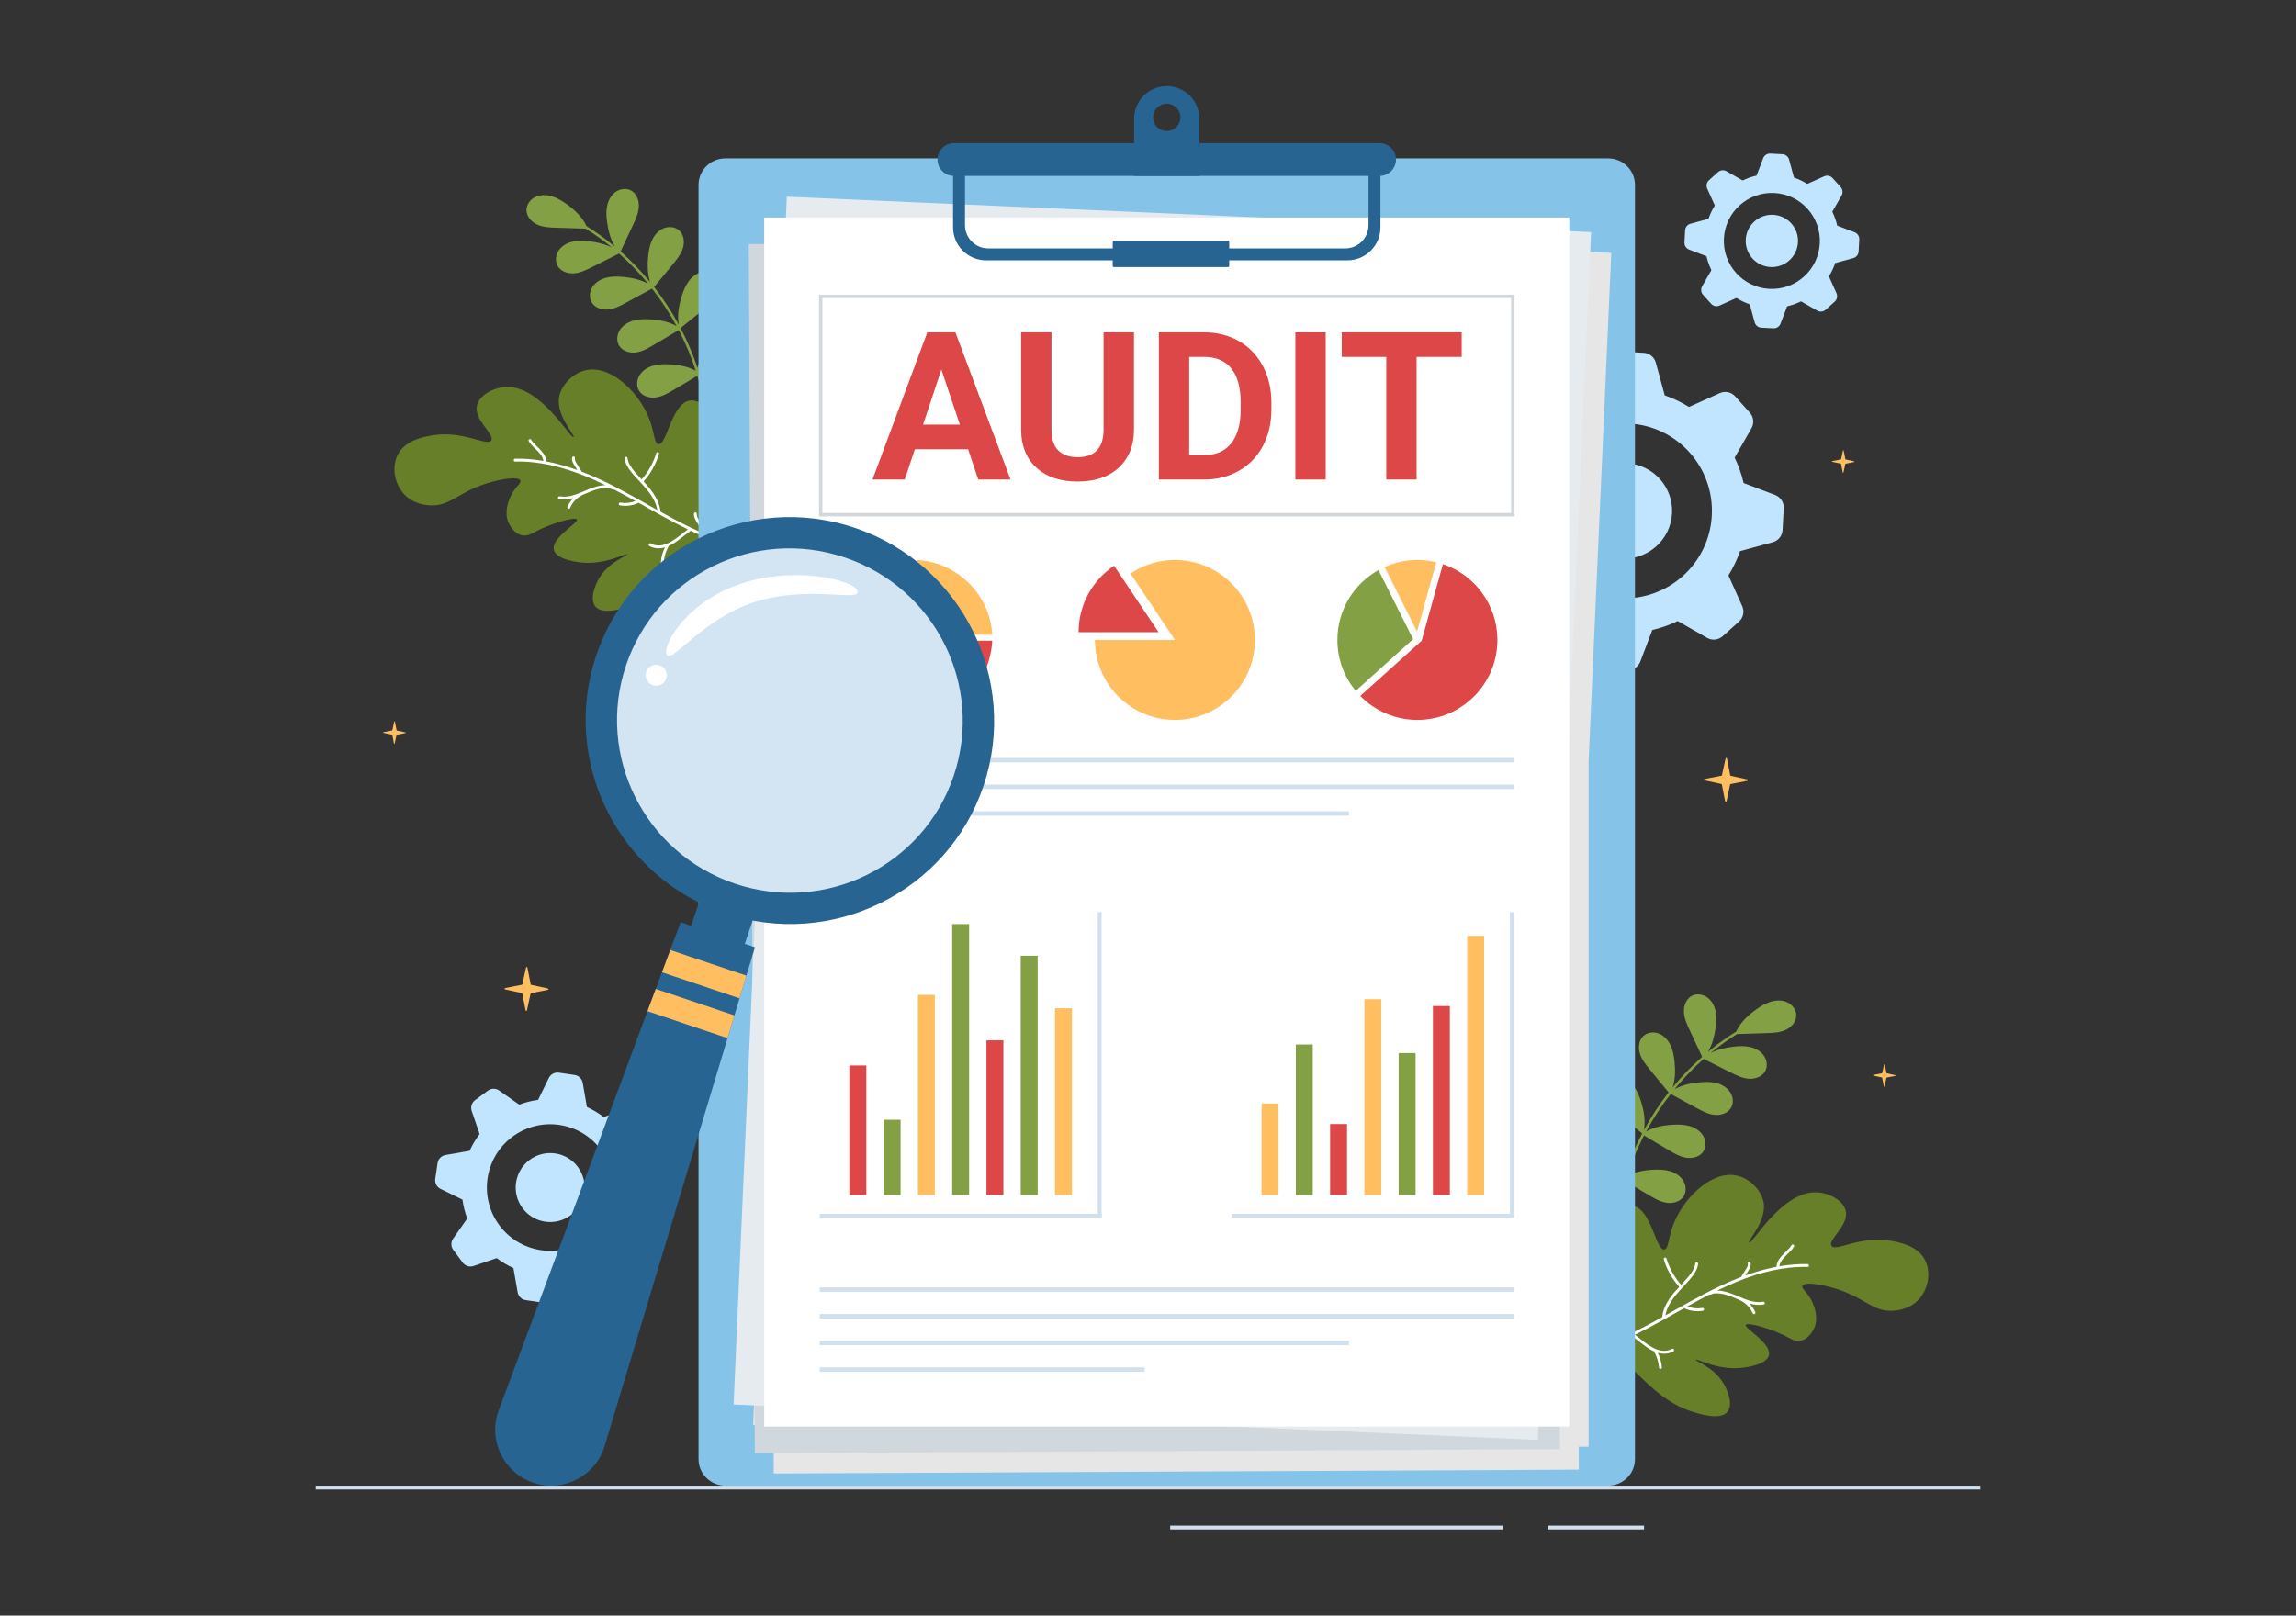 <?xml version="1.0" encoding="utf-8"?>
<!-- Generator: Adobe Illustrator 27.5.0, SVG Export Plug-In . SVG Version: 6.00 Build 0)  -->
<svg version="1.1" id="Layer_1" xmlns="http://www.w3.org/2000/svg" xmlns:xlink="http://www.w3.org/1999/xlink" x="0px" y="0px"
	 viewBox="0 0 1364 960" style="enable-background:new 0 0 1364 960;" xml:space="preserve">
<rect x="0" y="0" width="1364" height="960" fill="#333333" stroke="none"/>
<g>
	<g>
		<g>
			<path style="fill:#C2E5FF;" d="M1054.582,294.138l-18.735-7.115c0-0.001-0.001-0.002-0.001-0.003
				c-1.22-5.252-3.028-10.316-5.335-15.08l10.014-17.495c1.695-2.962,1.299-6.676-0.981-9.214l-8.73-9.714
				c-2.299-2.557-5.987-3.336-9.123-1.926l-18.299,8.225l-0.013-0.001c-4.493-2.803-9.31-5.123-14.405-6.896c0,0,0,0,0,0
				l-5.29-19.457c-0.896-3.292-3.802-5.64-7.21-5.821l-13.041-0.695c-3.434-0.183-6.592,1.875-7.813,5.089l-7.123,18.757
				c-0.002,0-0.004,0.001-0.006,0.001c-5.254,1.205-10.29,3-15.055,5.31c-0.004,0.002-0.007,0.004-0.01,0.005l-17.499-10.017
				c-2.962-1.695-6.676-1.299-9.214,0.982l-9.713,8.73c-2.558,2.298-3.336,5.986-1.927,9.122l8.215,18.276
				c-2.802,4.506-5.122,9.335-6.895,14.443l-19.449,5.288c-3.292,0.896-5.639,3.802-5.821,7.21l-0.695,13.041
				c-0.183,3.434,1.874,6.593,5.089,7.813l18.732,7.114c0,0.002,0.001,0.004,0.001,0.005c1.22,5.253,3.028,10.318,5.336,15.082
				l-10.013,17.491c-1.695,2.962-1.299,6.676,0.982,9.215l8.73,9.713c2.299,2.557,5.986,3.336,9.123,1.926l18.294-8.223
				c4.493,2.802,9.309,5.122,14.405,6.879l0.014,0.001l5.294,19.471c0.895,3.293,3.802,5.64,7.209,5.821l13.042,0.695
				c3.433,0.183,6.592-1.874,7.813-5.089l7.117-18.739c0.003-0.001,0.006-0.001,0.009-0.002c5.255-1.22,10.306-3.015,15.057-5.325
				c0.004-0.003,0.008-0.005,0.013-0.007l17.499,10.017c2.961,1.695,6.676,1.299,9.214-0.982l9.713-8.73
				c2.558-2.298,3.336-5.986,1.926-9.122l-8.215-18.277c2.801-4.506,5.12-9.335,6.893-14.442l19.451-5.289
				c3.293-0.895,5.64-3.802,5.821-7.21l0.695-13.041C1059.854,298.517,1057.796,295.359,1054.582,294.138z M962.289,355.477
				c-28.667-1.528-50.67-26.009-49.142-54.675c1.528-28.666,26.009-50.67,54.676-49.142c28.667,1.528,50.654,26.008,49.126,54.674
				C1015.421,335.001,990.956,357.005,962.289,355.477z"/>
		</g>
		<g>
			<path style="fill:#C2E5FF;" d="M966.556,275.293c-15.615-0.832-28.949,11.152-29.781,26.768
				c-0.832,15.616,11.152,28.949,26.767,29.782c15.616,0.832,28.95-11.152,29.782-26.768
				C994.156,289.458,982.171,276.125,966.556,275.293z"/>
		</g>
	</g>
	<g>
		<g>
			<path style="fill:#C2E5FF;" d="M1101.751,137.99l-10.281-3.904c0-0.001,0-0.001,0-0.002c-0.67-2.882-1.662-5.661-2.928-8.275
				l5.495-9.6c0.93-1.625,0.713-3.663-0.538-5.056l-4.791-5.33c-1.261-1.403-3.285-1.831-5.006-1.057l-10.041,4.514l-0.007,0
				c-2.466-1.538-5.109-2.811-7.905-3.784c0,0,0,0,0,0l-2.903-10.677c-0.492-1.807-2.087-3.095-3.956-3.194l-7.156-0.382
				c-1.884-0.1-3.617,1.029-4.287,2.793l-3.909,10.293c-0.001,0-0.002,0.001-0.003,0.001c-2.883,0.661-5.646,1.646-8.262,2.914
				c-0.002,0.001-0.004,0.002-0.006,0.003l-9.602-5.497c-1.625-0.93-3.664-0.713-5.056,0.539l-5.33,4.791
				c-1.404,1.261-1.831,3.285-1.057,5.006l4.508,10.029c-1.538,2.473-2.811,5.123-3.784,7.926l-10.673,2.902
				c-1.807,0.491-3.095,2.086-3.194,3.956l-0.382,7.157c-0.1,1.884,1.029,3.618,2.793,4.287l10.279,3.904
				c0,0.001,0,0.002,0.001,0.003c0.669,2.882,1.662,5.662,2.928,8.276l-5.495,9.598c-0.93,1.625-0.713,3.664,0.539,5.057l4.791,5.33
				c1.261,1.403,3.285,1.83,5.006,1.057l10.039-4.513c2.466,1.538,5.108,2.811,7.905,3.775l0.008,0l2.905,10.685
				c0.491,1.807,2.086,3.095,3.956,3.194l7.157,0.382c1.884,0.1,3.617-1.028,4.287-2.793l3.905-10.283
				c0.002,0,0.004-0.001,0.005-0.001c2.884-0.67,5.656-1.654,8.262-2.922c0.002-0.001,0.004-0.003,0.007-0.004l9.602,5.497
				c1.625,0.93,3.663,0.713,5.056-0.539l5.33-4.791c1.404-1.261,1.831-3.285,1.057-5.006l-4.508-10.029
				c1.537-2.473,2.81-5.122,3.782-7.925l10.674-2.902c1.807-0.491,3.095-2.086,3.194-3.956l0.381-7.157
				C1104.644,140.393,1103.515,138.66,1101.751,137.99z M1051.105,171.65c-15.731-0.839-27.805-14.272-26.967-30.003
				c0.839-15.731,14.272-27.805,30.003-26.967c15.731,0.838,27.797,14.272,26.958,30.003
				C1080.261,160.414,1066.836,172.489,1051.105,171.65z"/>
		</g>
		<g>
			<path style="fill:#C2E5FF;" d="M1053.446,127.649c-8.569-0.457-15.886,6.119-16.343,14.689
				c-0.457,8.569,6.12,15.886,14.689,16.343c8.569,0.457,15.886-6.119,16.343-14.689
				C1068.592,135.423,1062.016,128.106,1053.446,127.649z"/>
		</g>
	</g>
	<g>
		<g>
			<path style="fill:#C2E5FF;" d="M391.979,704.865l-13.02-6.381c0-0.001,0-0.001,0-0.002c-0.527-3.865-1.491-7.635-2.834-11.221
				l8.386-11.933c1.42-2.02,1.383-4.722-0.09-6.703l-5.639-7.583c-1.484-1.996-4.089-2.805-6.443-1.999l-13.733,4.7l-0.009-0.001
				c-3.049-2.32-6.363-4.314-9.915-5.932c0,0,0,0,0,0l-2.508-14.371c-0.425-2.432-2.362-4.318-4.804-4.677l-9.348-1.374
				c-2.462-0.362-4.875,0.909-5.97,3.143l-6.388,13.036c-0.001,0-0.003,0-0.004,0.001c-3.866,0.516-7.614,1.472-11.202,2.817
				c-0.003,0.001-0.005,0.002-0.008,0.003l-11.935-8.388c-2.02-1.42-4.723-1.383-6.704,0.09l-7.582,5.639
				c-1.997,1.484-2.804,4.089-1.999,6.443l4.694,13.716c-2.321,3.059-4.315,6.382-5.934,9.943l-14.365,2.507
				c-2.432,0.425-4.317,2.361-4.676,4.804l-1.374,9.349c-0.362,2.461,0.909,4.875,3.143,5.97l13.018,6.38
				c0,0.001,0,0.003,0.001,0.004c0.527,3.866,1.49,7.636,2.834,11.223l-8.385,11.93c-1.42,2.02-1.383,4.723,0.09,6.704l5.639,7.582
				c1.484,1.996,4.089,2.804,6.443,1.999l13.73-4.699c3.049,2.32,6.363,4.314,9.917,5.92l0.01,0.002l2.51,14.382
				c0.424,2.432,2.361,4.318,4.803,4.676l9.349,1.374c2.461,0.362,4.875-0.909,5.969-3.143l6.382-13.023
				c0.002,0,0.005-0.001,0.007-0.001c3.867-0.527,7.627-1.482,11.204-2.828c0.003-0.002,0.006-0.003,0.01-0.004l11.935,8.388
				c2.02,1.42,4.722,1.383,6.703-0.09l7.582-5.639c1.997-1.484,2.804-4.089,1.999-6.443l-4.694-13.717
				c2.32-3.058,4.314-6.382,5.933-9.942l14.367-2.507c2.432-0.425,4.318-2.361,4.677-4.804l1.374-9.348
				C395.484,708.373,394.214,705.96,391.979,704.865z M321.383,742.872c-20.549-3.021-34.761-22.131-31.74-42.68
				c3.021-20.549,22.131-34.761,42.68-31.74c20.549,3.021,34.75,22.129,31.729,42.678
				C361.031,731.68,341.932,745.893,321.383,742.872z"/>
		</g>
		<g>
			<path style="fill:#C2E5FF;" d="M329.827,685.393c-11.194-1.645-21.602,6.095-23.247,17.289
				c-1.646,11.194,6.095,21.602,17.288,23.248c11.194,1.645,21.602-6.095,23.248-17.289
				C348.762,697.447,341.021,687.039,329.827,685.393z"/>
		</g>
	</g>
	<g>
		<path style="fill:#83A044;" d="M1000.148,710.958c1.802-2.759,1.551-6.553-0.159-9.365c-1.71-2.812-4.676-4.701-7.828-5.648
			c-3.153-0.947-6.5-1.035-9.79-0.883c-5.444,0.252-11.024,1.22-15.785,3.779c2.453-7.612,5.497-15.037,9.094-22.193
			c0.327-0.651,0.666-1.296,1.001-1.942c4.906,2.915,9.811,5.83,14.716,8.744c3.273,1.945,6.649,3.928,10.413,4.511
			c3.764,0.583,8.056-0.563,10.141-3.755c1.802-2.759,1.551-6.553-0.159-9.365c-1.71-2.812-4.675-4.7-7.827-5.648
			c-3.152-0.948-6.501-1.035-9.79-0.883c-5.615,0.26-11.377,1.281-16.233,4.024c4.233-7.817,9.118-15.278,14.595-22.278
			c5.083,2.763,10.167,5.525,15.25,8.287c3.345,1.818,6.795,3.669,10.579,4.107c3.784,0.438,8.029-0.871,9.99-4.141
			c1.695-2.826,1.299-6.607-0.518-9.351c-1.817-2.744-4.852-4.517-8.039-5.343c-3.186-0.826-6.535-0.785-9.817-0.507
			c-5.254,0.446-10.613,1.563-15.176,4.116c4.077-4.972,8.452-9.701,13.111-14.136c1.38-1.313,2.791-2.59,4.218-3.849
			c5.322,2.669,10.643,5.338,15.965,8.006c3.403,1.707,6.913,3.445,10.709,3.757c3.796,0.313,7.996-1.134,9.849-4.466
			c1.601-2.88,1.08-6.646-0.825-9.328c-1.906-2.683-4.999-4.356-8.21-5.076c-3.212-0.721-6.558-0.57-9.829-0.184
			c-4.674,0.551-9.41,1.644-13.557,3.792c4.992-4.096,10.244-7.87,15.726-11.292c5.801-0.182,11.603-0.366,17.405-0.548
			c3.807-0.12,7.724-0.263,11.214-1.795c3.49-1.532,6.499-4.803,6.544-8.612c0.039-3.293-2.211-6.355-5.166-7.805
			c-2.953-1.451-6.472-1.448-9.642-0.553c-3.171,0.896-6.044,2.62-8.74,4.516c-4.968,3.493-9.604,7.825-12.138,13.306
			c-0.019,0.01-0.037,0.016-0.055,0.028c-5.841,3.631-11.423,7.664-16.712,12.051c2.482-4.222,3.791-9.164,4.505-14.051
			c0.476-3.259,0.72-6.601,0.089-9.832c-0.631-3.232-2.216-6.37-4.845-8.35c-2.629-1.98-6.377-2.605-9.301-1.084
			c-3.382,1.759-4.945,5.919-4.738,9.723c0.207,3.804,1.847,7.361,3.458,10.81c2.453,5.254,4.908,10.507,7.361,15.761
			c-6.312,5.559-12.17,11.633-17.509,18.137c1.58-4.908,1.659-10.301,1.11-15.473c-0.347-3.275-0.94-6.57-2.354-9.543
			c-1.413-2.972-3.729-5.618-6.768-6.882c-3.038-1.265-6.827-0.94-9.282,1.259c-2.84,2.543-3.323,6.959-2.178,10.59
			c1.145,3.632,3.616,6.669,6.034,9.61c3.68,4.476,7.36,8.952,11.041,13.428c-0.163,0.209-0.33,0.414-0.493,0.623
			c-5.31,6.869-10.055,14.168-14.19,21.796c1.055-5.68-0.007-11.65-1.779-17.19c-1.003-3.135-2.251-6.242-4.237-8.865
			c-1.987-2.624-4.791-4.745-8.023-5.368c-3.233-0.623-6.878,0.463-8.838,3.113c-2.267,3.064-1.846,7.485,0.01,10.809
			c1.857,3.323,4.893,5.797,7.857,8.185c4.657,3.754,9.313,7.508,13.97,11.262c-0.056,0.107-0.111,0.215-0.167,0.323l-0.169,0.017
			c0.041,0.024,0.081,0.048,0.122,0.073c-3.899,7.489-7.207,15.282-9.867,23.301c-1.135-5.064-3.794-9.796-6.883-14.024
			c-1.979-2.708-4.185-5.31-6.949-7.209c-2.765-1.899-6.158-3.05-9.484-2.617s-6.501,2.65-7.544,5.838
			c-1.206,3.688,0.622,7.825,3.487,10.441c2.865,2.617,6.596,4.034,10.23,5.394c5.161,1.931,10.323,3.861,15.484,5.792
			c0.144,0.086,0.287,0.171,0.431,0.256c-2.695,8.907-4.58,18.049-5.593,27.3c-0.107,0.977,1.398,1.331,1.507,0.341
			c0.997-9.095,2.837-18.076,5.457-26.827c4.654,2.765,9.307,5.531,13.961,8.296c3.273,1.944,6.649,3.928,10.413,4.511
			C993.772,715.295,998.064,714.15,1000.148,710.958z"/>
	</g>
	<g>
		<g>
			<path style="fill:#687F29;" d="M1026.238,838.919c-4.25,5.195-16.29,1.388-21.365-0.231c-5.754-1.845-14.291-5.562-25.722-16.134
				c-5.887-5.452-13.739-12.713-20.365-23.886c-0.279-0.492-0.574-0.974-0.847-1.488c-0.936-1.634-1.83-3.333-2.688-5.136
				c-2.424-5.097-17.955-37.661-3.125-61.707c0.703-1.15,9.562-15.226,18.152-13.725c10.679,1.871,13.445,26.54,18.421,25.893
				c2.47-0.322,2.454-6.466,4.951-13.618c5.58-16.006,22.255-32.879,37.067-30.541c7.006,1.103,13.791,6.549,16.408,13.872
				c4.208,11.807-9.24,25.13-7.986,26.069c1.785,1.318,19.473-30.702,40.172-29.786c7.294,0.327,15.583,4.755,17.153,10.753
				c2.329,8.822-10.766,17.362-8.393,21.026c2.512,3.861,16.667-6.227,35.315-2.957c4.778,0.836,15.863,2.78,20.257,11.506
				c3.829,7.567,1.753,17.711-4.104,23.724c-5.425,5.57-12.732,6.174-14.704,6.293c-12.944,0.892-17.31-8.772-37.749-14.097
				c-7.146-1.859-15.31-2.957-16.325-0.675c-0.769,1.731,3.234,3.761,5.895,9.675c0.057,0.125,0.14,0.295,0.239,0.556
				c0.79,1.823,3.573,8.364,1.021,14.57c-0.107,0.286-2.976,7.024-8.477,7.83c-2.839,0.407-5.17-0.919-6.233-1.514
				c-10.332-5.709-24.994-9.642-26.06-7.971c-1.223,1.908,15.496,10.961,13.702,18.147c-1.489,5.977-14.932,7.334-16.64,7.492
				c-14.458,1.334-26.38-5.832-26.813-4.866c-0.403,0.886,10.468,4.123,16.384,13.866
				C1026.549,826.404,1029.673,834.722,1026.238,838.919z"/>
		</g>
		<g>
			<path style="fill:#FFFFFF;" d="M1042.252,780.863c-0.48,0.133-0.867-0.173-1.055-0.58c-1.437-3.313-4.097-6-7.316-7.568
				c-0.07-0.017-0.106-0.075-0.147-0.11c-0.239-0.095-0.477-0.191-0.715-0.286c-4.842-2.06-9.893-4.395-15.291-3.65
				c-0.029,0.018-0.061-0.003-0.085-0.009c-0.035,0.042-0.07,0.083-0.1,0.101c-0.731,0.445-1.609,0.68-2.461,0.698
				c-4.271,2.201-8.478,4.504-12.683,6.846c2.787,1.088,5.874,1.451,8.827,0.935c0.454-0.076,0.908,0.108,1.055,0.58
				c0.111,0.414-0.135,0.963-0.589,1.04c-3.656,0.644-7.396,0.196-10.778-1.31c-0.136-0.057-0.227-0.142-0.298-0.259
				c-4.828,2.702-9.638,5.431-14.477,8.08c-4.89,2.698-9.847,5.318-14.873,7.759c3.296,2.581,6.585,5.347,10.215,7.424
				c3.542,2.031,8.07,3.18,11.81,0.962c0.944-0.555,1.825,0.892,0.89,1.462c-2.877,1.692-6.199,1.733-9.299,0.855
				c1.322,2.762,2.161,5.718,2.402,8.778c0.084,1.091-1.628,1.112-1.702,0.035c-0.263-3.327-1.248-6.555-2.911-9.449
				c-0.036-0.059-0.033-0.12-0.054-0.187c-0.35-0.148-0.677-0.29-1.007-0.469c-2.127-1.089-4.059-2.517-5.961-3.963
				c-2.034-1.527-4.069-3.093-6.096-4.643c-3.537,1.694-7.122,3.276-10.764,4.734c-0.279-0.492-0.574-0.974-0.847-1.488
				c1.473-0.576,2.942-1.192,4.403-1.82c-0.713-1.992,0.106-4.134,1.141-5.825c1.059-1.748,2.57-3.511,2.444-5.658
				c-0.046-1.095,1.642-1.121,1.702-0.035c0.115,2.195-1.082,4.047-2.233,5.809c-0.944,1.477-1.956,3.237-1.477,5.009
				c1.771-0.778,3.538-1.595,5.296-2.425l0.015-0.009c6.196-2.954,12.254-6.203,18.257-9.54c-0.012-0.053-0.024-0.106-0.021-0.167
				c0.703-6.181,4.381-11.428,8.409-15.967c0.518-0.597,1.07-1.172,1.597-1.755c-0.047-0.111-0.095-0.222-0.096-0.322
				c-4.118-4.686-7.181-10.174-8.971-16.138c-0.318-1.049,1.302-1.515,1.619-0.467c1.742,5.753,4.699,11.067,8.686,15.572
				c0,0,0,0,0.009,0.015c1.466-1.574,2.932-3.148,4.306-4.808c1.962-2.338,3.739-4.883,4.131-7.988
				c0.125-1.078,1.78-0.664,1.646,0.4c-0.367,2.949-1.944,5.493-3.743,7.771c-2.139,2.706-4.553,5.159-6.875,7.696
				c-3.968,4.341-7.745,9.228-8.841,15.126c1.167-0.65,2.319-1.292,3.471-1.934c13.182-7.41,26.374-14.967,40.481-20.497
				c0.334-0.143,0.686-0.257,1.028-0.385c0.956-1.524,1.902-3.062,2.843-4.578c0.595-0.963,1.491-2.19,1.16-3.391
				c-0.266-1.062,1.364-1.512,1.644-0.46c0.398,1.542-0.288,2.981-1.077,4.284c-0.656,1.061-1.328,2.131-1.983,3.192
				c6.017-2.163,12.19-3.939,18.466-5.118c-0.003-0.038-0.012-0.052-0.015-0.09c0.2-2.567,1.57-4.724,3.296-6.598
				c1.879-2.047,4.186-3.753,5.643-6.164c0.566-0.946,2.063-0.134,1.497,0.812c-1.381,2.305-3.437,3.998-5.314,5.883
				c-1.572,1.598-3.123,3.526-3.398,5.837c5.536-0.946,11.133-1.431,16.757-1.311c1.101,0.031,1.136,1.733,0.035,1.703
				c-1.747-0.038-3.49-0.038-5.228,0.038c-14.261,0.573-28.128,4.852-41.121,10.564c-2.443,1.089-4.889,2.239-7.294,3.423
				c4.177,0.08,8.203,1.655,12.027,3.293c4.731,2.008,9.839,4.307,15.113,3.358c1.068-0.19,1.542,1.445,0.46,1.644
				c-2.914,0.513-5.755,0.159-8.528-0.576c1.478,1.505,2.679,3.278,3.526,5.228C1043.014,780.238,1042.641,780.745,1042.252,780.863
				z"/>
		</g>
	</g>
	<g>
		<path style="fill:#83A044;" d="M379.75,232.379c-1.802-2.759-1.551-6.553,0.159-9.365c1.71-2.812,4.676-4.701,7.828-5.648
			c3.153-0.947,6.5-1.035,9.79-0.883c5.444,0.252,11.024,1.221,15.785,3.779c-2.453-7.612-5.497-15.037-9.094-22.193
			c-0.327-0.651-0.666-1.296-1.001-1.942c-4.906,2.915-9.811,5.83-14.716,8.745c-3.273,1.945-6.649,3.928-10.413,4.511
			c-3.764,0.582-8.056-0.563-10.141-3.755c-1.802-2.759-1.551-6.553,0.159-9.365c1.71-2.812,4.675-4.7,7.827-5.648
			c3.152-0.947,6.5-1.035,9.79-0.883c5.615,0.26,11.377,1.281,16.234,4.024c-4.233-7.817-9.118-15.278-14.595-22.278
			c-5.083,2.763-10.167,5.525-15.25,8.288c-3.345,1.818-6.796,3.67-10.579,4.107c-3.784,0.437-8.029-0.871-9.99-4.141
			c-1.695-2.826-1.298-6.607,0.518-9.351c1.816-2.744,4.852-4.517,8.039-5.343c3.186-0.826,6.535-0.785,9.817-0.507
			c5.254,0.446,10.612,1.563,15.175,4.116c-4.077-4.972-8.452-9.7-13.111-14.136c-1.38-1.313-2.791-2.59-4.218-3.849
			c-5.322,2.669-10.643,5.338-15.965,8.006c-3.403,1.707-6.913,3.445-10.709,3.757c-3.796,0.313-7.996-1.134-9.849-4.466
			c-1.601-2.88-1.08-6.646,0.825-9.328c1.906-2.683,4.999-4.356,8.21-5.076c3.212-0.721,6.558-0.57,9.829-0.184
			c4.674,0.551,9.41,1.644,13.557,3.791c-4.992-4.096-10.244-7.87-15.726-11.292c-5.801-0.182-11.603-0.366-17.404-0.548
			c-3.807-0.12-7.724-0.263-11.214-1.795c-3.491-1.532-6.499-4.803-6.544-8.612c-0.039-3.293,2.211-6.355,5.165-7.805
			c2.954-1.451,6.472-1.448,9.642-0.553c3.171,0.896,6.044,2.62,8.74,4.516c4.967,3.493,9.604,7.825,12.138,13.306
			c0.019,0.01,0.037,0.016,0.055,0.027c5.841,3.631,11.423,7.664,16.712,12.051c-2.482-4.222-3.791-9.164-4.505-14.051
			c-0.476-3.259-0.72-6.601-0.089-9.832c0.631-3.231,2.216-6.37,4.845-8.35c2.629-1.98,6.377-2.605,9.301-1.084
			c3.382,1.759,4.945,5.919,4.738,9.723c-0.207,3.804-1.847,7.361-3.458,10.81c-2.454,5.254-4.908,10.507-7.361,15.761
			c6.312,5.559,12.17,11.633,17.509,18.137c-1.58-4.908-1.658-10.301-1.11-15.473c0.347-3.275,0.94-6.57,2.354-9.543
			c1.413-2.972,3.729-5.618,6.767-6.882c3.039-1.265,6.827-0.939,9.282,1.259c2.84,2.543,3.323,6.959,2.178,10.59
			c-1.145,3.632-3.616,6.669-6.034,9.61c-3.681,4.476-7.36,8.952-11.041,13.428c0.163,0.209,0.33,0.414,0.493,0.623
			c5.31,6.869,10.055,14.168,14.189,21.796c-1.055-5.68,0.007-11.65,1.779-17.19c1.003-3.135,2.251-6.242,4.237-8.865
			c1.987-2.624,4.79-4.745,8.023-5.368c3.233-0.623,6.878,0.463,8.838,3.113c2.267,3.064,1.846,7.485-0.011,10.809
			c-1.857,3.323-4.893,5.797-7.857,8.186c-4.657,3.754-9.313,7.508-13.97,11.262c0.056,0.107,0.111,0.215,0.167,0.323l0.169,0.017
			c-0.041,0.024-0.081,0.048-0.122,0.073c3.899,7.489,7.207,15.282,9.867,23.301c1.136-5.064,3.794-9.796,6.883-14.025
			c1.979-2.708,4.185-5.31,6.949-7.209c2.765-1.899,6.158-3.05,9.484-2.617c3.326,0.433,6.501,2.65,7.544,5.838
			c1.207,3.688-0.622,7.825-3.487,10.441c-2.865,2.617-6.596,4.034-10.23,5.393c-5.161,1.931-10.323,3.861-15.484,5.792
			c-0.144,0.086-0.288,0.171-0.432,0.256c2.695,8.907,4.58,18.049,5.593,27.3c0.107,0.977-1.398,1.331-1.507,0.341
			c-0.996-9.094-2.837-18.076-5.457-26.827c-4.654,2.765-9.307,5.531-13.961,8.296c-3.272,1.944-6.649,3.928-10.413,4.511
			C386.127,236.716,381.834,235.571,379.75,232.379z"/>
	</g>
	<g>
		<g>
			<path style="fill:#687F29;" d="M353.661,360.34c4.251,5.195,16.29,1.388,21.365-0.231c5.754-1.845,14.292-5.562,25.722-16.134
				c5.887-5.452,13.739-12.713,20.365-23.886c0.279-0.492,0.574-0.974,0.847-1.488c0.936-1.634,1.83-3.333,2.688-5.136
				c2.424-5.097,17.955-37.661,3.125-61.707c-0.703-1.15-9.562-15.226-18.152-13.725c-10.679,1.871-13.445,26.54-18.421,25.893
				c-2.47-0.322-2.454-6.466-4.951-13.618c-5.579-16.006-22.255-32.879-37.067-30.541c-7.006,1.103-13.79,6.549-16.408,13.872
				c-4.207,11.807,9.24,25.13,7.986,26.069c-1.785,1.318-19.473-30.702-40.172-29.786c-7.294,0.327-15.583,4.755-17.153,10.753
				c-2.329,8.822,10.766,17.362,8.393,21.026c-2.512,3.861-16.667-6.227-35.314-2.957c-4.778,0.836-15.863,2.78-20.258,11.506
				c-3.829,7.567-1.753,17.711,4.104,23.724c5.425,5.57,12.732,6.174,14.704,6.293c12.944,0.892,17.31-8.772,37.749-14.097
				c7.146-1.859,15.31-2.957,16.325-0.675c0.769,1.731-3.234,3.761-5.895,9.675c-0.057,0.125-0.14,0.295-0.239,0.556
				c-0.79,1.823-3.573,8.364-1.021,14.57c0.107,0.286,2.976,7.024,8.477,7.83c2.839,0.407,5.169-0.919,6.233-1.514
				c10.332-5.709,24.994-9.643,26.06-7.971c1.223,1.908-15.496,10.961-13.702,18.147c1.489,5.977,14.932,7.334,16.639,7.492
				c14.458,1.335,26.38-5.832,26.814-4.866c0.402,0.886-10.468,4.123-16.385,13.866C353.349,347.825,350.226,356.143,353.661,360.34
				z"/>
		</g>
		<g>
			<path style="fill:#FFFFFF;" d="M337.646,302.284c0.48,0.132,0.867-0.173,1.055-0.58c1.437-3.313,4.097-6,7.316-7.568
				c0.07-0.017,0.106-0.075,0.147-0.11c0.239-0.095,0.477-0.191,0.716-0.286c4.842-2.06,9.893-4.395,15.291-3.65
				c0.029,0.018,0.061-0.003,0.085-0.009c0.035,0.042,0.07,0.083,0.1,0.101c0.731,0.445,1.609,0.681,2.461,0.698
				c4.271,2.201,8.478,4.504,12.683,6.846c-2.787,1.088-5.874,1.451-8.827,0.935c-0.454-0.077-0.908,0.108-1.055,0.58
				c-0.111,0.413,0.135,0.963,0.589,1.04c3.656,0.644,7.396,0.196,10.778-1.31c0.136-0.057,0.227-0.142,0.298-0.259
				c4.828,2.702,9.638,5.431,14.477,8.08c4.89,2.698,9.847,5.318,14.874,7.759c-3.296,2.581-6.585,5.347-10.215,7.424
				c-3.542,2.031-8.07,3.18-11.81,0.962c-0.944-0.555-1.825,0.892-0.89,1.462c2.877,1.692,6.199,1.733,9.299,0.855
				c-1.322,2.762-2.161,5.718-2.402,8.778c-0.084,1.091,1.628,1.112,1.702,0.035c0.263-3.327,1.248-6.555,2.911-9.449
				c0.036-0.059,0.033-0.12,0.054-0.187c0.35-0.148,0.677-0.29,1.007-0.469c2.127-1.089,4.059-2.517,5.961-3.963
				c2.034-1.527,4.069-3.093,6.096-4.643c3.537,1.694,7.122,3.276,10.764,4.734c0.279-0.492,0.574-0.974,0.847-1.488
				c-1.473-0.576-2.942-1.192-4.403-1.82c0.713-1.992-0.107-4.134-1.141-5.825c-1.059-1.748-2.57-3.511-2.444-5.658
				c0.046-1.095-1.642-1.121-1.702-0.035c-0.115,2.195,1.082,4.047,2.233,5.809c0.944,1.477,1.956,3.237,1.477,5.009
				c-1.77-0.778-3.538-1.595-5.296-2.425l-0.015-0.009c-6.196-2.954-12.254-6.203-18.257-9.54c0.012-0.053,0.024-0.105,0.021-0.167
				c-0.703-6.181-4.381-11.428-8.409-15.967c-0.519-0.597-1.07-1.172-1.597-1.755c0.048-0.111,0.095-0.222,0.096-0.322
				c4.118-4.686,7.181-10.174,8.971-16.138c0.319-1.049-1.302-1.515-1.619-0.467c-1.742,5.753-4.699,11.067-8.686,15.572
				c0,0,0,0-0.009,0.015c-1.466-1.574-2.932-3.148-4.306-4.808c-1.962-2.338-3.739-4.883-4.131-7.988
				c-0.125-1.078-1.78-0.664-1.646,0.4c0.367,2.949,1.944,5.493,3.743,7.771c2.139,2.706,4.553,5.159,6.875,7.696
				c3.968,4.341,7.745,9.228,8.841,15.126c-1.167-0.65-2.319-1.292-3.471-1.934c-13.182-7.41-26.374-14.967-40.482-20.497
				c-0.334-0.143-0.685-0.257-1.028-0.385c-0.956-1.524-1.902-3.062-2.843-4.578c-0.595-0.963-1.491-2.19-1.16-3.392
				c0.266-1.061-1.364-1.512-1.644-0.46c-0.398,1.542,0.288,2.981,1.077,4.284c0.656,1.061,1.328,2.131,1.983,3.192
				c-6.017-2.163-12.19-3.939-18.466-5.118c0.003-0.038,0.012-0.052,0.015-0.09c-0.199-2.567-1.57-4.724-3.296-6.598
				c-1.879-2.047-4.186-3.753-5.643-6.164c-0.566-0.946-2.063-0.134-1.496,0.812c1.381,2.305,3.437,3.997,5.314,5.883
				c1.572,1.598,3.122,3.525,3.397,5.837c-5.536-0.947-11.133-1.431-16.757-1.311c-1.101,0.031-1.136,1.733-0.035,1.702
				c1.747-0.038,3.49-0.038,5.228,0.038c14.261,0.572,28.128,4.852,41.121,10.564c2.444,1.089,4.89,2.239,7.294,3.423
				c-4.177,0.08-8.203,1.655-12.027,3.293c-4.731,2.008-9.839,4.307-15.113,3.358c-1.068-0.19-1.542,1.445-0.46,1.644
				c2.914,0.513,5.755,0.159,8.528-0.576c-1.478,1.505-2.679,3.278-3.526,5.227C336.885,301.659,337.257,302.167,337.646,302.284z"
				/>
		</g>
	</g>
	<g>
		<g>
			<g>
				<path style="fill:#85C3E8;" d="M955.377,94.109H430.903c-8.793,0-15.921,7.071-15.921,15.793v757.125
					c0,8.722,7.128,15.793,15.921,15.793h524.473c8.793,0,15.921-7.071,15.921-15.793V109.902
					C971.297,101.18,964.169,94.109,955.377,94.109z"/>
			</g>
			<g>
				<polygon style="fill:#E6E6E6;" points="943.723,453.332 957.227,150.28 943.723,149.678 943.723,141.247 754.504,141.247 
					479.41,128.988 478.864,141.247 465.431,141.247 465.431,157.112 456.237,157.156 458.356,601.446 447.427,846.711 
					459.529,847.25 459.664,875.583 937.95,873.302 937.885,859.682 943.723,859.682 				"/>
			</g>
			<g>
				
					<rect x="446.511" y="144.012" transform="matrix(1 -0.005 0.005 1 -2.392 3.276)" style="fill:#D0D8DD;" width="478.291" height="718.435"/>
			</g>
			<g>
				
					<rect x="331.673" y="247.351" transform="matrix(0.044 -0.999 0.999 0.044 174.119 1155.044)" style="fill:#E6EBEF;" width="718.435" height="478.291"/>
			</g>
			<g>
				<rect x="453.994" y="129.247" style="fill:#FFFFFF;" width="478.291" height="718.435"/>
			</g>
			<g>
				<g>
					<path style="fill:#276491;" d="M812.998,92.858v40.933c0,7.633-6.187,13.82-13.82,13.82H587.101
						c-7.632,0-13.819-6.187-13.819-13.819V92.858h-7.088v42.245c0,10.822,8.773,19.594,19.595,19.594h214.702
						c10.821,0,19.594-8.772,19.594-19.594V92.858H812.998z"/>
				</g>
				<g>
					<path style="fill:#276491;" d="M693.14,51.168L693.14,51.168c-10.706,0-19.386,8.68-19.386,19.386v33.978h38.771V70.554
						C712.526,59.848,703.847,51.168,693.14,51.168z M693.14,77.849c-4.49,0-8.129-3.64-8.129-8.129c0-4.49,3.64-8.13,8.129-8.13
						c4.49,0,8.13,3.64,8.13,8.13C701.27,74.21,697.63,77.849,693.14,77.849z"/>
				</g>
				<g>
					<path style="fill:#276491;" d="M819.6,104.532H566.681c-5.373,0-9.728-4.355-9.728-9.728l0,0c0-5.373,4.356-9.727,9.728-9.727
						H819.6c5.373,0,9.727,4.355,9.727,9.727l0,0C829.327,100.176,824.972,104.532,819.6,104.532z"/>
				</g>
				<g>
					<path style="fill:#276491;" d="M729.552,158.703h-67.821c-0.382,0-0.692-0.31-0.692-0.692v-14.155
						c0-0.382,0.31-0.692,0.692-0.692h67.821c0.382,0,0.692,0.31,0.692,0.692v14.155
						C730.245,158.393,729.935,158.703,729.552,158.703z"/>
				</g>
			</g>
		</g>
		<g>
			<path style="fill:#D1D7DB;" d="M899.731,306.836H486.549V175.093h413.183V306.836z M488.549,304.836h409.183V177.093H488.549
				V304.836z"/>
		</g>
		<g>
			<g>
				<path style="fill:#DD4747;" d="M575.103,266.929h-31.597l-6.007,18.021h-19.162l32.558-87.463h16.699l32.738,87.463H581.17
					L575.103,266.929z M548.372,252.332h21.865l-10.993-32.738L548.372,252.332z"/>
			</g>
			<g>
				<path style="fill:#DD4747;" d="M673.678,197.487v57.608c0,9.572-2.994,17.141-8.98,22.706
					c-5.987,5.567-14.167,8.349-24.539,8.349c-10.212,0-18.322-2.703-24.329-8.109c-6.007-5.406-9.07-12.835-9.19-22.286v-58.268
					h18.021v57.728c0,5.727,1.372,9.902,4.115,12.525c2.742,2.623,6.537,3.935,11.383,3.935c10.131,0,15.277-5.326,15.438-15.979
					v-58.208H673.678z"/>
			</g>
			<g>
				<path style="fill:#DD4747;" d="M688.455,284.95v-87.463h26.912c7.688,0,14.567,1.733,20.634,5.196
					c6.067,3.465,10.802,8.39,14.206,14.778c3.403,6.388,5.106,13.646,5.106,21.775v4.025c0,8.13-1.673,15.358-5.016,21.685
					c-3.344,6.328-8.06,11.233-14.147,14.717c-6.088,3.484-12.955,5.247-20.604,5.286H688.455z M706.476,212.085v58.388h8.71
					c7.048,0,12.435-2.302,16.159-6.908c3.724-4.605,5.626-11.193,5.707-19.763v-4.625c0-8.89-1.843-15.628-5.527-20.214
					c-3.685-4.585-9.071-6.878-16.159-6.878H706.476z"/>
			</g>
			<g>
				<path style="fill:#DD4747;" d="M787.571,284.95H769.55v-87.463h18.021V284.95z"/>
			</g>
			<g>
				<path style="fill:#DD4747;" d="M868.366,212.085h-26.791v72.865h-18.021v-72.865h-26.431v-14.597h71.243V212.085z"/>
			</g>
		</g>
		<g>
			<rect x="486.979" y="764.999" style="fill:#D0E0EF;" width="412.322" height="2.626"/>
		</g>
		<g>
			<rect x="486.979" y="780.842" style="fill:#D0E0EF;" width="412.322" height="2.626"/>
		</g>
		<g>
			<rect x="486.979" y="796.686" style="fill:#D0E0EF;" width="314.452" height="2.626"/>
		</g>
		<g>
			<rect x="486.979" y="450.394" style="fill:#D0E0EF;" width="412.322" height="2.626"/>
		</g>
		<g>
			<rect x="486.979" y="466.238" style="fill:#D0E0EF;" width="412.322" height="2.626"/>
		</g>
		<g>
			<rect x="486.979" y="482.082" style="fill:#D0E0EF;" width="314.452" height="2.626"/>
		</g>
		<g>
			<rect x="486.979" y="812.53" style="fill:#D0E0EF;" width="192.958" height="2.626"/>
		</g>
		<g>
			<g>
				<rect x="731.851" y="721.286" style="fill:#D0E0EF;" width="167.45" height="2.279"/>
			</g>
			<g>
				
					<rect x="807.372" y="631.636" transform="matrix(-1.836970e-16 1 -1 -1.836970e-16 1530.937 -265.387)" style="fill:#D0E0EF;" width="181.579" height="2.279"/>
			</g>
			<g>
				<g>
					<rect x="749.466" y="655.728" style="fill:#FFBF61;" width="10.063" height="54.381"/>
				</g>
				<g>
					<rect x="769.825" y="620.66" style="fill:#83A044;" width="10.062" height="89.45"/>
				</g>
				<g>
					<rect x="790.185" y="667.926" style="fill:#DD4747;" width="10.062" height="42.184"/>
				</g>
				<g>
					<rect x="810.544" y="593.724" style="fill:#FFBF61;" width="10.063" height="116.386"/>
				</g>
				<g>
					<rect x="830.904" y="625.742" style="fill:#83A044;" width="10.063" height="84.367"/>
				</g>
				<g>
					<rect x="851.264" y="597.789" style="fill:#DD4747;" width="10.063" height="112.32"/>
				</g>
				<g>
					<rect x="871.623" y="556.114" style="fill:#FFBF61;" width="10.063" height="153.996"/>
				</g>
			</g>
		</g>
		<g>
			<g>
				<rect x="486.979" y="721.286" style="fill:#D0E0EF;" width="167.45" height="2.279"/>
			</g>
			<g>
				
					<rect x="562.501" y="631.636" transform="matrix(-1.836970e-16 1 -1 -1.836970e-16 1286.065 -20.515)" style="fill:#D0E0EF;" width="181.579" height="2.279"/>
			</g>
			<g>
				<g>
					<rect x="504.594" y="633.112" style="fill:#DD4747;" width="10.063" height="76.998"/>
				</g>
				<g>
					<rect x="524.954" y="665.385" style="fill:#83A044;" width="10.062" height="44.725"/>
				</g>
				<g>
					<rect x="545.313" y="591.178" style="fill:#FFBF61;" width="10.062" height="118.931"/>
				</g>
				<g>
					<rect x="565.673" y="549.109" style="fill:#83A044;" width="10.063" height="161"/>
				</g>
				<g>
					<rect x="586.033" y="618.195" style="fill:#DD4747;" width="10.063" height="91.915"/>
				</g>
				<g>
					<rect x="606.392" y="567.947" style="fill:#83A044;" width="10.063" height="142.162"/>
				</g>
				<g>
					<rect x="626.752" y="599.119" style="fill:#FFBF61;" width="10.063" height="110.991"/>
				</g>
			</g>
		</g>
		<g>
			<g>
				<g>
					<path style="fill:#FFBF61;" d="M542.582,426.623c-11.261,0-22.001-3.904-30.55-11.051l31.051-32.652l38.762,23.084
						c-4.012,5.828-9.311,10.729-15.462,14.275C559.184,424.429,550.954,426.623,542.582,426.623z"/>
				</g>
			</g>
			<g>
				<g>
					<path style="fill:#FFBF61;" d="M544.886,377.138v-44.387c23.94,1.425,43.165,20.559,44.604,44.387H544.886z"/>
				</g>
			</g>
			<g>
				<g>
					<path style="fill:#DD4747;" d="M547.417,380.707h42.073c-0.456,7.522-2.489,14.853-5.961,21.505L547.417,380.707z"/>
				</g>
			</g>
			<g>
				<g>
					<path style="fill:#83A044;" d="M509.339,412.363c-8.299-8.795-12.837-20.178-12.837-32.355
						c0-25.146,19.799-45.775,44.695-47.257v46.11L509.339,412.363z"/>
				</g>
			</g>
		</g>
		<g>
			<path style="fill:#FFBF61;" d="M745.519,380.274c0,26.234-21.276,47.511-47.524,47.511c-26.248,0-47.524-21.276-47.524-47.511
				h47.524l-26.439-39.501c7.56-5.067,16.645-8.023,26.439-8.023C724.243,332.75,745.519,354.026,745.519,380.274z"/>
		</g>
		<g>
			<path style="fill:#DD4747;" d="M889.567,380.274c0,26.234-21.276,47.511-47.524,47.511c-13.281,0-25.295-5.448-33.917-14.234
				l36.437-32.8v-0.014l12.64-45.522C876.014,341.549,889.567,359.324,889.567,380.274z"/>
		</g>
		<g>
			<path style="fill:#FFBF61;" d="M853.28,334.084l-11.442,41.218l-19.274-38.398c5.939-2.67,12.531-4.154,19.478-4.154
				C845.911,332.75,849.684,333.213,853.28,334.084z"/>
		</g>
		<g>
			<path style="fill:#83A044;" d="M839.509,379.797l-34.121,30.716c-6.783-8.214-10.87-18.743-10.87-30.239
				c0-17.857,9.848-33.413,24.409-41.531L839.509,379.797z"/>
		</g>
		<g>
			<path style="fill:#DD4747;" d="M688.285,375.666h-47.524c0-16.468,8.377-30.974,21.086-39.501L688.285,375.666z"/>
		</g>
	</g>
	<g>
		<g>
			
				<ellipse transform="matrix(0.707 -0.707 0.707 0.707 -165.596 456.602)" style="fill:#D3E4F2;" cx="468.37" cy="428.193" rx="107.166" ry="107.166"/>
		</g>
		<g>
			<path style="fill:#276491;" d="M507.8,313.631c-63.44-21.351-132.345,12.664-153.602,75.824
				c-21.256,63.16,13.062,131.915,76.503,153.265c63.441,21.351,132.345-12.665,153.602-75.825
				C605.559,403.735,571.241,334.982,507.8,313.631z M436.632,525.098c-53.766-18.095-82.748-76.157-64.733-129.686
				c18.015-53.528,76.205-82.254,129.971-64.159c53.766,18.095,82.748,76.158,64.733,129.686
				C548.588,514.468,490.398,543.193,436.632,525.098z"/>
		</g>
		<g>
			
				<rect x="412.701" y="529.51" transform="matrix(0.948 0.319 -0.319 0.948 196.669 -108.467)" style="fill:#276491;" width="33.626" height="33.478"/>
		</g>
		<g>
			<path style="fill:#276491;" d="M359.185,859.311c-5.404,17.888-24.573,27.74-42.352,21.757
				c-17.779-5.984-27.108-25.427-20.581-42.936l88.403-237.265l4.916-13.218l3.707-9.907l4.916-13.219l6.156-16.519l44.147,14.858
				l-5.083,16.88l-4.077,13.501l-3.036,10.133l-4.077,13.5L359.185,859.311z"/>
		</g>
		<g>
			<polygon style="fill:#FFBF61;" points="439.336,593.243 393.277,577.742 398.193,564.523 443.413,579.742 			"/>
		</g>
		<g>
			<polygon style="fill:#FFBF61;" points="432.223,616.875 384.654,600.866 389.57,587.648 436.3,603.375 			"/>
		</g>
		<g>
			<path style="fill:#FFFFFF;" d="M448.605,357.652c-30.567,9.725-48.183,35.244-52.198,31.803
				c-4.23-3.625,10.628-33.548,48.235-43.973c33.399-9.258,67.401,0.815,64.745,6.923
				C507.567,356.594,478.309,348.202,448.605,357.652z"/>
		</g>
		<g>
			<path style="fill:#FFFFFF;" d="M395.441,398.477c1.541,3.089,0.282,6.83-2.813,8.357c-3.095,1.529-6.854,0.263-8.394-2.825
				c-1.542-3.088-0.283-6.829,2.813-8.357C390.141,394.124,393.9,395.389,395.441,398.477z"/>
		</g>
	</g>
	<g>
		<path style="fill:#FFBF61;" d="M1024.865,476.122l-1.946-9.942c-0.032-0.163-0.158-0.292-0.32-0.327l-9.899-2.151
			c-0.442-0.096-0.435-0.728,0.008-0.815l9.942-1.946c0.163-0.032,0.292-0.158,0.327-0.32l2.15-9.9
			c0.096-0.442,0.729-0.435,0.815,0.008l1.946,9.942c0.032,0.163,0.158,0.292,0.32,0.327l9.9,2.15
			c0.442,0.096,0.435,0.728-0.008,0.815l-9.942,1.946c-0.163,0.032-0.292,0.158-0.327,0.32l-2.15,9.9
			C1025.584,476.573,1024.952,476.566,1024.865,476.122z"/>
	</g>
	<g>
		<path style="fill:#FFBF61;" d="M312.235,600.344l-1.946-9.942c-0.032-0.163-0.158-0.292-0.32-0.327l-9.9-2.15
			c-0.442-0.096-0.435-0.729,0.008-0.815l9.942-1.946c0.163-0.032,0.292-0.158,0.327-0.32l2.151-9.9
			c0.096-0.442,0.728-0.435,0.815,0.008l1.946,9.942c0.032,0.163,0.158,0.292,0.32,0.327l9.9,2.15
			c0.442,0.096,0.435,0.728-0.008,0.815l-9.942,1.946c-0.163,0.032-0.292,0.158-0.327,0.32l-2.15,9.899
			C312.955,600.794,312.322,600.788,312.235,600.344z"/>
	</g>
	<g>
		<path style="fill:#FFBF61;" d="M1119.159,645.532l-0.997-5.093c-0.016-0.083-0.081-0.149-0.164-0.167l-5.071-1.102
			c-0.226-0.049-0.223-0.373,0.004-0.418l5.093-0.997c0.084-0.016,0.149-0.081,0.167-0.164l1.102-5.071
			c0.049-0.226,0.373-0.223,0.418,0.004l0.997,5.093c0.016,0.083,0.081,0.149,0.164,0.167l5.071,1.102
			c0.226,0.049,0.223,0.373-0.004,0.418l-5.093,0.997c-0.083,0.016-0.149,0.081-0.167,0.164l-1.101,5.071
			C1119.527,645.762,1119.203,645.759,1119.159,645.532z"/>
	</g>
	<g>
		<path style="fill:#FFBF61;" d="M1094.739,280.767l-0.997-5.093c-0.016-0.083-0.081-0.149-0.164-0.167l-5.071-1.102
			c-0.226-0.049-0.223-0.373,0.004-0.418l5.093-0.997c0.083-0.016,0.149-0.081,0.167-0.164l1.101-5.071
			c0.049-0.226,0.373-0.223,0.418,0.004l0.997,5.093c0.016,0.083,0.081,0.149,0.164,0.167l5.071,1.102
			c0.226,0.049,0.223,0.373-0.004,0.418l-5.093,0.997c-0.083,0.016-0.149,0.081-0.167,0.164l-1.102,5.071
			C1095.107,280.998,1094.783,280.995,1094.739,280.767z"/>
	</g>
	<g>
		<path style="fill:#FFBF61;" d="M234.037,441.82l-0.997-5.092c-0.016-0.084-0.081-0.149-0.164-0.167l-5.071-1.102
			c-0.226-0.049-0.223-0.373,0.004-0.418l5.093-0.997c0.084-0.016,0.149-0.081,0.167-0.164l1.102-5.071
			c0.049-0.226,0.373-0.223,0.418,0.004l0.997,5.093c0.016,0.083,0.081,0.149,0.164,0.167l5.071,1.102
			c0.226,0.049,0.223,0.373-0.004,0.418l-5.093,0.997c-0.084,0.016-0.149,0.081-0.167,0.164l-1.102,5.071
			C234.406,442.051,234.082,442.048,234.037,441.82z"/>
	</g>
	<g>
		<rect x="187.515" y="882.82" style="fill:#D0E0EF;" width="988.97" height="2.277"/>
	</g>
	<g>
		<rect x="695.177" y="906.555" style="fill:#D0E0EF;" width="197.708" height="2.277"/>
	</g>
	<g>
		<rect x="919.454" y="906.555" style="fill:#D0E0EF;" width="57.239" height="2.277"/>
	</g>
</g>
</svg>
